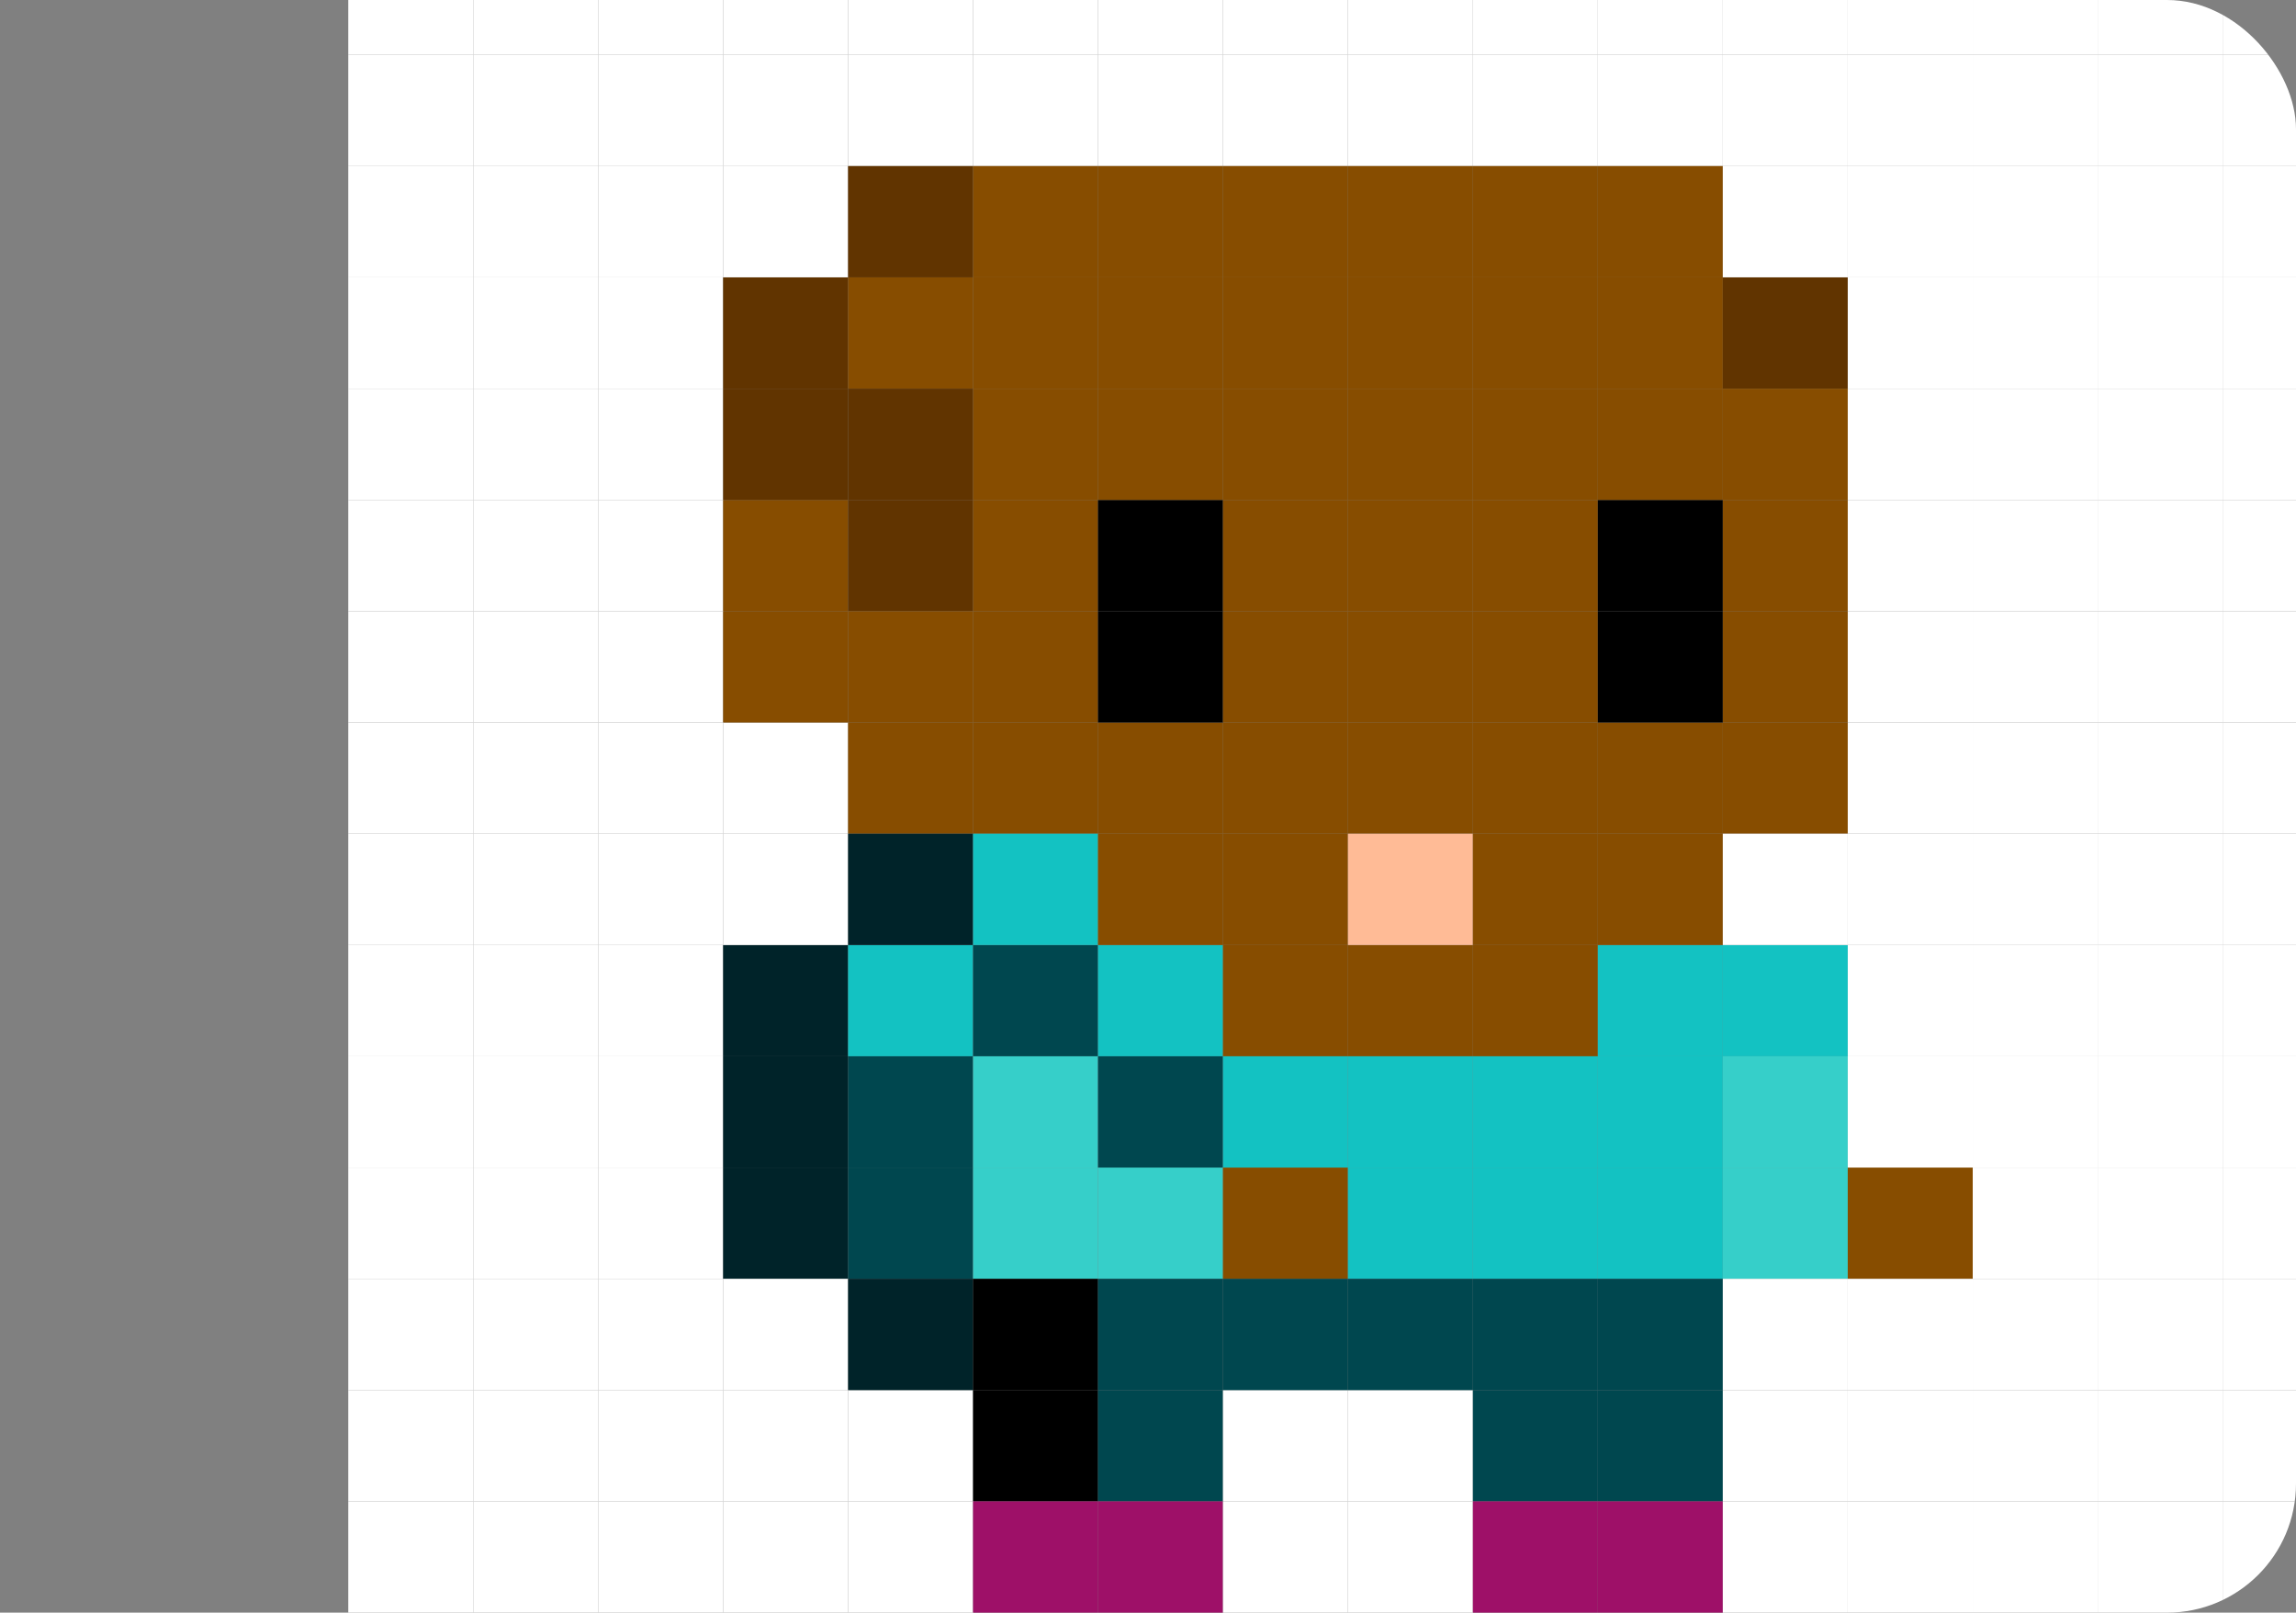 <svg width="178" height="125" viewBox="0 0 178 125" fill="none" xmlns="http://www.w3.org/2000/svg">
<rect x="0" y="0" width="178" height="125" fill="#808080" stroke="none"/>
<g clip-path="url(#clip0_342_318)">
<rect width="9.688" height="8.625" transform="translate(27 56)" fill="white"/>
<rect width="9.688" height="8.625" transform="translate(27 21.5)" fill="white"/>
<rect width="9.688" height="8.625" transform="translate(27 90.5)" fill="white"/>
<rect width="9.688" height="8.625" transform="translate(27 4.25)" fill="white"/>
<rect width="9.688" height="8.625" transform="translate(27 73.25)" fill="white"/>
<rect width="9.688" height="8.625" transform="translate(27 38.75)" fill="white"/>
<rect width="9.688" height="8.625" transform="translate(27 107.75)" fill="white"/>
<rect width="9.688" height="8.625" transform="translate(27 -4.375)" fill="white"/>
<rect width="9.688" height="8.625" transform="translate(27 64.625)" fill="white"/>
<rect width="9.688" height="8.625" transform="translate(27 30.125)" fill="white"/>
<rect width="9.688" height="8.625" transform="translate(27 99.125)" fill="white"/>
<rect width="9.688" height="8.625" transform="translate(27 12.875)" fill="white"/>
<rect width="9.688" height="8.625" transform="translate(27 81.875)" fill="white"/>
<rect width="9.688" height="8.625" transform="translate(27 47.375)" fill="white"/>
<rect width="9.688" height="8.625" transform="translate(27 116.375)" fill="white"/>
<rect width="9.688" height="8.625" transform="translate(46.375 56)" fill="white"/>
<rect width="9.688" height="8.625" transform="translate(46.375 21.5)" fill="white"/>
<rect width="9.688" height="8.625" transform="translate(46.375 90.5)" fill="white"/>
<rect width="9.688" height="8.625" transform="translate(46.375 4.25)" fill="white"/>
<rect width="9.688" height="8.625" transform="translate(46.375 73.25)" fill="white"/>
<rect width="9.688" height="8.625" transform="translate(46.375 38.75)" fill="white"/>
<rect width="9.688" height="8.625" transform="translate(46.375 107.75)" fill="white"/>
<rect width="9.688" height="8.625" transform="translate(56.062 56)" fill="white"/>
<rect width="9.688" height="8.625" transform="translate(56.062 21.5)" fill="#613400"/>
<rect width="9.688" height="8.625" transform="translate(56.062 90.5)" fill="#002329"/>
<rect width="9.688" height="8.625" transform="translate(56.062 4.25)" fill="white"/>
<rect width="9.688" height="8.625" transform="translate(56.062 73.25)" fill="#002329"/>
<rect width="9.688" height="8.625" transform="translate(56.062 38.75)" fill="#874D00"/>
<rect width="9.688" height="8.625" transform="translate(56.062 107.75)" fill="white"/>
<rect width="9.688" height="8.625" transform="translate(65.75 56)" fill="#874D00"/>
<rect width="9.688" height="8.625" transform="translate(65.75 21.5)" fill="#874D00"/>
<rect width="9.688" height="8.625" transform="translate(65.75 90.5)" fill="#00474F"/>
<rect width="9.688" height="8.625" transform="translate(65.75 4.25)" fill="white"/>
<rect width="9.688" height="8.625" transform="translate(65.75 73.25)" fill="#13C2C2"/>
<rect width="9.688" height="8.625" transform="translate(65.75 38.75)" fill="#613400"/>
<rect width="9.688" height="8.625" transform="translate(65.75 107.75)" fill="white"/>
<rect width="9.688" height="8.625" transform="translate(75.438 56)" fill="#874D00"/>
<rect width="9.688" height="8.625" transform="translate(75.438 21.5)" fill="#874D00"/>
<rect width="9.688" height="8.625" transform="translate(75.438 90.5)" fill="#36CFC9"/>
<rect width="9.688" height="8.625" transform="translate(75.438 4.25)" fill="white"/>
<rect width="9.688" height="8.625" transform="translate(75.438 73.25)" fill="#00474F"/>
<rect width="9.688" height="8.625" transform="translate(75.438 38.75)" fill="#874D00"/>
<rect width="9.688" height="8.625" transform="translate(75.438 107.75)" fill="black"/>
<rect width="9.688" height="8.625" transform="translate(85.125 56)" fill="#874D00"/>
<rect width="9.688" height="8.625" transform="translate(85.125 21.5)" fill="#874D00"/>
<rect width="9.688" height="8.625" transform="translate(85.125 90.5)" fill="#36CFC9"/>
<rect width="9.688" height="8.625" transform="translate(85.125 4.25)" fill="white"/>
<rect width="9.688" height="8.625" transform="translate(85.125 73.25)" fill="#13C2C2"/>
<rect width="9.688" height="8.625" transform="translate(85.125 38.75)" fill="black"/>
<rect width="9.688" height="8.625" transform="translate(85.125 107.75)" fill="#00474F"/>
<rect width="9.688" height="8.625" transform="translate(94.812 56)" fill="#874D00"/>
<rect width="9.688" height="8.625" transform="translate(94.812 21.5)" fill="#874D00"/>
<rect width="9.688" height="8.625" transform="translate(94.812 90.5)" fill="#874D00"/>
<rect width="9.688" height="8.625" transform="translate(94.812 4.25)" fill="white"/>
<rect width="9.688" height="8.625" transform="translate(94.812 73.25)" fill="#874D00"/>
<rect width="9.688" height="8.625" transform="translate(94.812 38.75)" fill="#874D00"/>
<rect width="9.688" height="8.625" transform="translate(94.812 107.75)" fill="white"/>
<rect width="9.688" height="8.625" transform="translate(104.5 56)" fill="#874D00"/>
<rect width="9.688" height="8.625" transform="translate(104.5 21.5)" fill="#874D00"/>
<rect width="9.688" height="8.625" transform="translate(104.5 90.5)" fill="#13C2C2"/>
<rect width="9.688" height="8.625" transform="translate(104.5 4.25)" fill="white"/>
<rect width="9.688" height="8.625" transform="translate(104.5 73.25)" fill="#874D00"/>
<rect width="9.688" height="8.625" transform="translate(104.5 38.75)" fill="#874D00"/>
<rect width="9.688" height="8.625" transform="translate(104.5 107.75)" fill="white"/>
<rect width="9.688" height="8.625" transform="translate(114.188 56)" fill="#874D00"/>
<rect width="9.688" height="8.625" transform="translate(114.188 21.5)" fill="#874D00"/>
<rect width="9.688" height="8.625" transform="translate(114.188 90.5)" fill="#13C2C2"/>
<rect width="9.688" height="8.625" transform="translate(114.188 4.25)" fill="white"/>
<rect width="9.688" height="8.625" transform="translate(114.188 73.25)" fill="#874D00"/>
<rect width="9.688" height="8.625" transform="translate(114.188 38.75)" fill="#874D00"/>
<rect width="9.688" height="8.625" transform="translate(114.188 107.75)" fill="#00474F"/>
<rect width="9.688" height="8.625" transform="translate(123.875 56)" fill="#874D00"/>
<rect width="9.688" height="8.625" transform="translate(123.875 21.5)" fill="#874D00"/>
<rect width="9.688" height="8.625" transform="translate(123.875 90.5)" fill="#13C2C2"/>
<rect width="9.688" height="8.625" transform="translate(123.875 4.25)" fill="white"/>
<rect width="9.688" height="8.625" transform="translate(123.875 73.25)" fill="#13C2C2"/>
<rect width="9.688" height="8.625" transform="translate(123.875 38.75)" fill="black"/>
<rect width="9.688" height="8.625" transform="translate(123.875 107.75)" fill="#00474F"/>
<rect width="9.688" height="8.625" transform="translate(133.562 56)" fill="#874D00"/>
<rect width="9.688" height="8.625" transform="translate(133.562 21.5)" fill="#613400"/>
<rect width="9.688" height="8.625" transform="translate(133.562 90.5)" fill="#36CFC9"/>
<rect width="9.688" height="8.625" transform="translate(133.562 4.25)" fill="white"/>
<rect width="9.688" height="8.625" transform="translate(133.562 73.25)" fill="#13C2C2"/>
<rect width="9.688" height="8.625" transform="translate(133.562 38.75)" fill="#874D00"/>
<rect width="9.688" height="8.625" transform="translate(133.562 107.75)" fill="white"/>
<rect width="9.688" height="8.625" transform="translate(143.25 56)" fill="white"/>
<rect width="9.688" height="8.625" transform="translate(143.25 21.5)" fill="white"/>
<rect width="9.688" height="8.625" transform="translate(143.25 90.5)" fill="#874D00"/>
<rect width="9.688" height="8.625" transform="translate(143.25 4.25)" fill="white"/>
<rect width="9.688" height="8.625" transform="translate(143.25 73.25)" fill="white"/>
<rect width="9.688" height="8.625" transform="translate(143.25 38.75)" fill="white"/>
<rect width="9.688" height="8.625" transform="translate(143.25 107.75)" fill="white"/>
<rect width="9.688" height="8.625" transform="translate(152.938 56)" fill="white"/>
<rect width="9.688" height="8.625" transform="translate(152.938 21.5)" fill="white"/>
<rect width="9.688" height="8.625" transform="translate(152.938 90.5)" fill="white"/>
<rect width="9.688" height="8.625" transform="translate(152.938 4.25)" fill="white"/>
<rect width="9.688" height="8.625" transform="translate(152.938 73.25)" fill="white"/>
<rect width="9.688" height="8.625" transform="translate(152.938 38.75)" fill="white"/>
<rect width="9.688" height="8.625" transform="translate(152.938 107.75)" fill="white"/>
<rect width="9.688" height="8.625" transform="translate(162.625 56)" fill="white"/>
<rect width="9.688" height="8.625" transform="translate(162.625 21.5)" fill="white"/>
<rect width="9.688" height="8.625" transform="translate(162.625 90.5)" fill="white"/>
<rect width="9.688" height="8.625" transform="translate(162.625 4.25)" fill="white"/>
<rect width="9.688" height="8.625" transform="translate(162.625 73.25)" fill="white"/>
<rect width="9.688" height="8.625" transform="translate(162.625 38.75)" fill="white"/>
<rect width="9.688" height="8.625" transform="translate(162.625 107.75)" fill="white"/>
<rect width="9.688" height="8.625" transform="translate(172.312 56)" fill="white"/>
<rect width="9.688" height="8.625" transform="translate(172.312 21.5)" fill="white"/>
<rect width="9.688" height="8.625" transform="translate(172.312 90.5)" fill="white"/>
<rect width="9.688" height="8.625" transform="translate(172.312 4.25)" fill="white"/>
<rect width="9.688" height="8.625" transform="translate(172.312 73.25)" fill="white"/>
<rect width="9.688" height="8.625" transform="translate(172.312 38.75)" fill="white"/>
<rect width="9.688" height="8.625" transform="translate(172.312 107.75)" fill="white"/>
<rect width="9.688" height="8.625" transform="translate(46.375 -4.375)" fill="white"/>
<rect width="9.688" height="8.625" transform="translate(46.375 64.625)" fill="white"/>
<rect width="9.688" height="8.625" transform="translate(46.375 30.125)" fill="white"/>
<rect width="9.688" height="8.625" transform="translate(46.375 99.125)" fill="white"/>
<rect width="9.688" height="8.625" transform="translate(46.375 12.875)" fill="white"/>
<rect width="9.688" height="8.625" transform="translate(46.375 81.875)" fill="white"/>
<rect width="9.688" height="8.625" transform="translate(46.375 47.375)" fill="white"/>
<rect width="9.688" height="8.625" transform="translate(46.375 116.375)" fill="white"/>
<rect width="9.688" height="8.625" transform="translate(56.062 -4.375)" fill="white"/>
<rect width="9.688" height="8.625" transform="translate(56.062 64.625)" fill="white"/>
<rect width="9.688" height="8.625" transform="translate(56.062 30.125)" fill="#613400"/>
<rect width="9.688" height="8.625" transform="translate(56.062 99.125)" fill="white"/>
<rect width="9.688" height="8.625" transform="translate(56.062 12.875)" fill="white"/>
<rect width="9.688" height="8.625" transform="translate(56.062 81.875)" fill="#002329"/>
<rect width="9.688" height="8.625" transform="translate(56.062 47.375)" fill="#874D00"/>
<rect width="9.688" height="8.625" transform="translate(56.062 116.375)" fill="white"/>
<rect width="9.688" height="8.625" transform="translate(65.75 -4.375)" fill="white"/>
<rect width="9.688" height="8.625" transform="translate(65.75 64.625)" fill="#002329"/>
<rect width="9.688" height="8.625" transform="translate(65.75 30.125)" fill="#613400"/>
<rect width="9.688" height="8.625" transform="translate(65.75 99.125)" fill="#002329"/>
<rect width="9.688" height="8.625" transform="translate(65.75 12.875)" fill="#613400"/>
<rect width="9.688" height="8.625" transform="translate(65.75 81.875)" fill="#00474F"/>
<rect width="9.688" height="8.625" transform="translate(65.75 47.375)" fill="#874D00"/>
<rect width="9.688" height="8.625" transform="translate(65.75 116.375)" fill="white"/>
<rect width="9.688" height="8.625" transform="translate(75.438 -4.375)" fill="white"/>
<rect width="9.688" height="8.625" transform="translate(75.438 64.625)" fill="#13C2C2"/>
<rect width="9.688" height="8.625" transform="translate(75.438 30.125)" fill="#874D00"/>
<rect width="9.688" height="8.625" transform="translate(75.438 99.125)" fill="black"/>
<rect width="9.688" height="8.625" transform="translate(75.438 12.875)" fill="#874D00"/>
<rect width="9.688" height="8.625" transform="translate(75.438 81.875)" fill="#36CFC9"/>
<rect width="9.688" height="8.625" transform="translate(75.438 47.375)" fill="#874D00"/>
<rect width="9.688" height="8.625" transform="translate(75.438 116.375)" fill="#9E1068"/>
<rect width="9.688" height="8.625" transform="translate(85.125 -4.375)" fill="white"/>
<rect width="9.688" height="8.625" transform="translate(85.125 64.625)" fill="#874D00"/>
<rect width="9.688" height="8.625" transform="translate(85.125 30.125)" fill="#874D00"/>
<rect width="9.688" height="8.625" transform="translate(85.125 99.125)" fill="#00474F"/>
<rect width="9.688" height="8.625" transform="translate(85.125 12.875)" fill="#874D00"/>
<rect width="9.688" height="8.625" transform="translate(85.125 81.875)" fill="#00474F"/>
<rect width="9.688" height="8.625" transform="translate(85.125 47.375)" fill="black"/>
<rect width="9.688" height="8.625" transform="translate(85.125 116.375)" fill="#9E1068"/>
<rect width="9.688" height="8.625" transform="translate(94.812 -4.375)" fill="white"/>
<rect width="9.688" height="8.625" transform="translate(94.812 64.625)" fill="#874D00"/>
<rect width="9.688" height="8.625" transform="translate(94.812 30.125)" fill="#874D00"/>
<rect width="9.688" height="8.625" transform="translate(94.812 99.125)" fill="#00474F"/>
<rect width="9.688" height="8.625" transform="translate(94.812 12.875)" fill="#874D00"/>
<rect width="9.688" height="8.625" transform="translate(94.812 81.875)" fill="#13C2C2"/>
<rect width="9.688" height="8.625" transform="translate(94.812 47.375)" fill="#874D00"/>
<rect width="9.688" height="8.625" transform="translate(94.812 116.375)" fill="white"/>
<rect width="9.688" height="8.625" transform="translate(104.5 -4.375)" fill="white"/>
<rect width="9.688" height="8.625" transform="translate(104.5 64.625)" fill="#FFBB96"/>
<rect width="9.688" height="8.625" transform="translate(104.5 30.125)" fill="#874D00"/>
<rect width="9.688" height="8.625" transform="translate(104.5 99.125)" fill="#00474F"/>
<rect width="9.688" height="8.625" transform="translate(104.5 12.875)" fill="#874D00"/>
<rect width="9.688" height="8.625" transform="translate(104.5 81.875)" fill="#13C2C2"/>
<rect width="9.688" height="8.625" transform="translate(104.5 47.375)" fill="#874D00"/>
<rect width="9.688" height="8.625" transform="translate(104.5 116.375)" fill="white"/>
<rect width="9.688" height="8.625" transform="translate(114.188 -4.375)" fill="white"/>
<rect width="9.688" height="8.625" transform="translate(114.188 64.625)" fill="#874D00"/>
<rect width="9.688" height="8.625" transform="translate(114.188 30.125)" fill="#874D00"/>
<rect width="9.688" height="8.625" transform="translate(114.188 99.125)" fill="#00474F"/>
<rect width="9.688" height="8.625" transform="translate(114.188 12.875)" fill="#874D00"/>
<rect width="9.688" height="8.625" transform="translate(114.188 81.875)" fill="#13C2C2"/>
<rect width="9.688" height="8.625" transform="translate(114.188 47.375)" fill="#874D00"/>
<rect width="9.688" height="8.625" transform="translate(114.188 116.375)" fill="#9E1068"/>
<rect width="9.688" height="8.625" transform="translate(123.875 -4.375)" fill="white"/>
<rect width="9.688" height="8.625" transform="translate(123.875 64.625)" fill="#874D00"/>
<rect width="9.688" height="8.625" transform="translate(123.875 30.125)" fill="#874D00"/>
<rect width="9.688" height="8.625" transform="translate(123.875 99.125)" fill="#00474F"/>
<rect width="9.688" height="8.625" transform="translate(123.875 12.875)" fill="#874D00"/>
<rect width="9.688" height="8.625" transform="translate(123.875 81.875)" fill="#13C2C2"/>
<rect width="9.688" height="8.625" transform="translate(123.875 47.375)" fill="black"/>
<rect width="9.688" height="8.625" transform="translate(123.875 116.375)" fill="#9E1068"/>
<rect width="9.688" height="8.625" transform="translate(133.562 -4.375)" fill="white"/>
<rect width="9.688" height="8.625" transform="translate(133.562 64.625)" fill="white"/>
<rect width="9.688" height="8.625" transform="translate(133.562 30.125)" fill="#874D00"/>
<rect width="9.688" height="8.625" transform="translate(133.562 99.125)" fill="white"/>
<rect width="9.688" height="8.625" transform="translate(133.562 12.875)" fill="white"/>
<rect width="9.688" height="8.625" transform="translate(133.562 81.875)" fill="#36CFC9"/>
<rect width="9.688" height="8.625" transform="translate(133.562 47.375)" fill="#874D00"/>
<rect width="9.688" height="8.625" transform="translate(133.562 116.375)" fill="white"/>
<rect width="9.688" height="8.625" transform="translate(143.25 -4.375)" fill="white"/>
<rect width="9.688" height="8.625" transform="translate(143.25 64.625)" fill="white"/>
<rect width="9.688" height="8.625" transform="translate(143.25 30.125)" fill="white"/>
<rect width="9.688" height="8.625" transform="translate(143.25 99.125)" fill="white"/>
<rect width="9.688" height="8.625" transform="translate(143.25 12.875)" fill="white"/>
<rect width="9.688" height="8.625" transform="translate(143.25 81.875)" fill="white"/>
<rect width="9.688" height="8.625" transform="translate(143.25 47.375)" fill="white"/>
<rect width="9.688" height="8.625" transform="translate(143.25 116.375)" fill="white"/>
<rect width="9.688" height="8.625" transform="translate(152.938 -4.375)" fill="white"/>
<rect width="9.688" height="8.625" transform="translate(152.938 64.625)" fill="white"/>
<rect width="9.688" height="8.625" transform="translate(152.938 30.125)" fill="white"/>
<rect width="9.688" height="8.625" transform="translate(152.938 99.125)" fill="white"/>
<rect width="9.688" height="8.625" transform="translate(152.938 12.875)" fill="white"/>
<rect width="9.688" height="8.625" transform="translate(152.938 81.875)" fill="white"/>
<rect width="9.688" height="8.625" transform="translate(152.938 47.375)" fill="white"/>
<rect width="9.688" height="8.625" transform="translate(152.938 116.375)" fill="white"/>
<rect width="9.688" height="8.625" transform="translate(162.625 -4.375)" fill="white"/>
<rect width="9.688" height="8.625" transform="translate(162.625 64.625)" fill="white"/>
<rect width="9.688" height="8.625" transform="translate(162.625 30.125)" fill="white"/>
<rect width="9.688" height="8.625" transform="translate(162.625 99.125)" fill="white"/>
<rect width="9.688" height="8.625" transform="translate(162.625 12.875)" fill="white"/>
<rect width="9.688" height="8.625" transform="translate(162.625 81.875)" fill="white"/>
<rect width="9.688" height="8.625" transform="translate(162.625 47.375)" fill="white"/>
<rect width="9.688" height="8.625" transform="translate(162.625 116.375)" fill="white"/>
<rect width="9.688" height="8.625" transform="translate(172.312 -4.375)" fill="white"/>
<rect width="9.688" height="8.625" transform="translate(172.312 64.625)" fill="white"/>
<rect width="9.688" height="8.625" transform="translate(172.312 30.125)" fill="white"/>
<rect width="9.688" height="8.625" transform="translate(172.312 99.125)" fill="white"/>
<rect width="9.688" height="8.625" transform="translate(172.312 12.875)" fill="white"/>
<rect width="9.688" height="8.625" transform="translate(172.312 81.875)" fill="white"/>
<rect width="9.688" height="8.625" transform="translate(172.312 47.375)" fill="white"/>
<rect width="9.688" height="8.625" transform="translate(172.312 116.375)" fill="white"/>
<rect width="9.688" height="8.625" transform="translate(36.688 56)" fill="white"/>
<rect width="9.688" height="8.625" transform="translate(36.688 21.5)" fill="white"/>
<rect width="9.688" height="8.625" transform="translate(36.688 90.5)" fill="white"/>
<rect width="9.688" height="8.625" transform="translate(36.688 4.25)" fill="white"/>
<rect width="9.688" height="8.625" transform="translate(36.688 73.25)" fill="white"/>
<rect width="9.688" height="8.625" transform="translate(36.688 38.75)" fill="white"/>
<rect width="9.688" height="8.625" transform="translate(36.688 107.75)" fill="white"/>
<rect width="9.688" height="8.625" transform="translate(36.688 -4.375)" fill="white"/>
<rect width="9.688" height="8.625" transform="translate(36.688 64.625)" fill="white"/>
<rect width="9.688" height="8.625" transform="translate(36.688 30.125)" fill="white"/>
<rect width="9.688" height="8.625" transform="translate(36.688 99.125)" fill="white"/>
<rect width="9.688" height="8.625" transform="translate(36.688 12.875)" fill="white"/>
<rect width="9.688" height="8.625" transform="translate(36.688 81.875)" fill="white"/>
<rect width="9.688" height="8.625" transform="translate(36.688 47.375)" fill="white"/>
<rect width="9.688" height="8.625" transform="translate(36.688 116.375)" fill="white"/>
</g>
<defs>
<clipPath id="clip0_342_318">
<rect width="178" height="125" rx="10" fill="white"/>
</clipPath>
</defs>
</svg>
